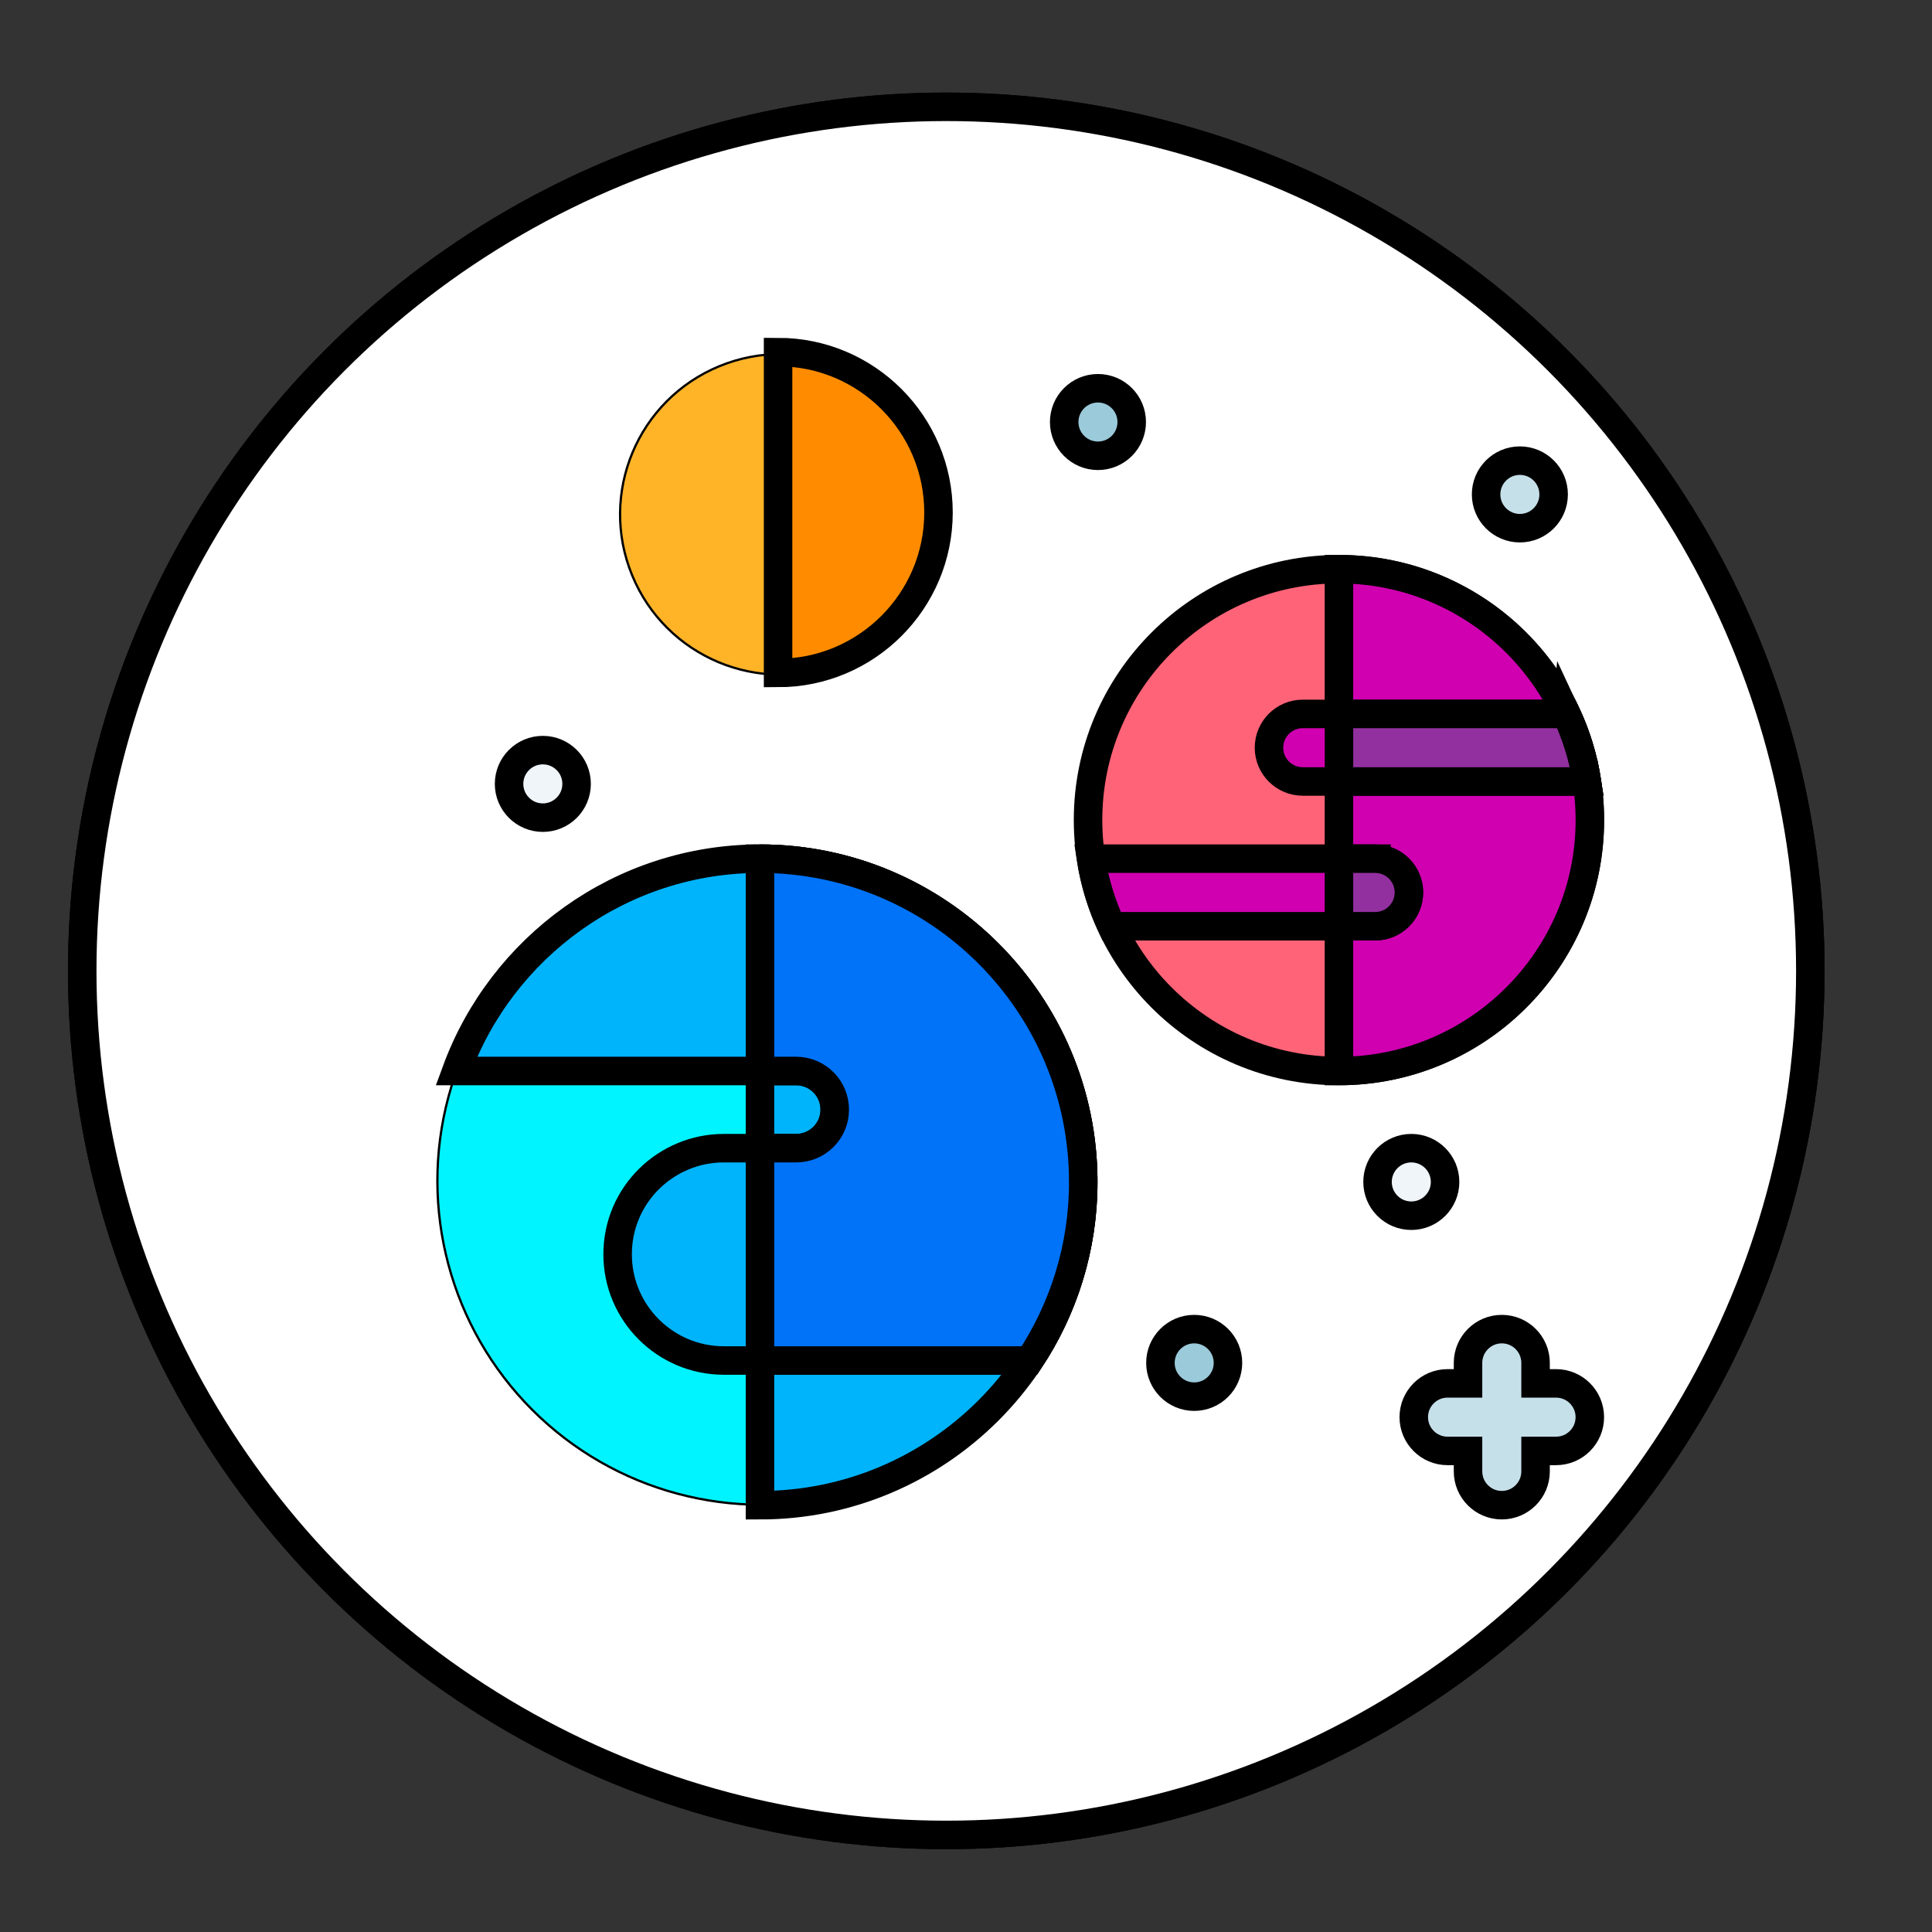 <svg width="67.79" height="67.79" xmlns="http://www.w3.org/2000/svg" version="1.1">

 <rect width="100%" height="100%" fill="#333333" stroke="none"/>

 <g>
  <title>Layer 1</title>
  <ellipse stroke="null" ry="30.318" rx="30.318" id="svg_5" cy="34.066" cx="33.203" fill="#000000"/>
  <ellipse stroke="null" ry="30.318" rx="30.318" id="svg_12" cy="34.066" cx="33.203" fill="#ffffff"/>
  <g stroke="null">
   <g stroke="null">
    <g stroke="null" fill-rule="evenodd" clip-rule="evenodd">
     <circle stroke="null" r="1.185" fill="#9bcada" cy="14.808" cx="38.525"/>
     <circle stroke="null" r="1.185" fill="#c6e0ea" cy="17.348" cx="53.329"/>
     <circle stroke="null" r="1.185" fill="#f0f5fa" cy="41.472" cx="49.52"/>
     <circle stroke="null" r="1.185" fill="#9bcada" cy="47.821" cx="41.902"/>
     <circle stroke="null" r="1.185" fill="#f0f5fa" cy="27.505" cx="19.047"/>
    </g>
    <path stroke="null" fill="#c6e0ea" d="m54.599,48.54l-0.719,0l0,-0.719c0,-0.655 -0.531,-1.185 -1.185,-1.185s-1.185,0.531 -1.185,1.185l0,0.719l-0.719,0c-0.655,0 -1.185,0.531 -1.185,1.185s0.531,1.185 1.185,1.185l0.719,0l0,0.719c0,0.655 0.531,1.185 1.185,1.185s1.185,-0.531 1.185,-1.185l0,-0.719l0.719,0c0.655,0 1.185,-0.531 1.185,-1.185s-0.531,-1.185 -1.185,-1.185z"/>
    <ellipse stroke="null" transform="matrix(0.056 -0.056 0.056 0.056 3.333 58.787)" ry="143.533" rx="143.534" fill="#00f4ff" cy="53.798" cx="363.727"/>
    <circle stroke="null" r="8.804" fill="#ff6378" cy="28.775" cx="46.981"/>
    <ellipse stroke="null" transform="matrix(0.073 -0.03 0.03 0.073 19.359 47.249)" ry="71.233" rx="71.233" fill="#ffb428" cy="-303.583" cx="234.642"/>
    <path stroke="null" fill="#00b4fc" d="m26.666,30.129l0,22.686c6.255,0 11.343,-5.088 11.343,-11.343s-5.088,-11.343 -11.343,-11.343z"/>
    <path stroke="null" fill="#00b4fc" d="m38.009,41.472c0,-6.255 -5.088,-11.343 -11.343,-11.343c-4.887,0 -9.063,3.107 -10.655,7.45l11.924,0c0.747,0 1.354,0.607 1.354,1.354c0,0.759 -0.614,1.354 -1.354,1.354l-2.539,0c-2.014,0 -3.725,1.624 -3.725,3.725c0,2.054 1.671,3.725 3.725,3.725l10.721,0c1.194,-1.796 1.892,-3.95 1.892,-6.264z"/>
    <path stroke="null" fill="#0073f9" d="m38.009,41.472c0,-6.255 -5.088,-11.343 -11.343,-11.343l0,7.45l1.27,0c0.747,0 1.354,0.607 1.354,1.354c0,0.759 -0.614,1.354 -1.354,1.354l-1.27,0l0,7.45l9.452,0c1.194,-1.796 1.892,-3.95 1.892,-6.264z"/>
    <path stroke="null" fill="#d000b1" d="m46.981,37.579l0,-17.607c4.854,0 8.804,3.949 8.804,8.804s-3.949,8.804 -8.804,8.804z"/>
    <path stroke="null" fill="#d000b1" d="m48.251,30.129l-9.969,0c0.129,0.835 0.377,1.63 0.724,2.371l9.245,0c0.655,0 1.185,-0.531 1.185,-1.185s-0.531,-1.185 -1.185,-1.185z"/>
    <path stroke="null" fill="#d000b1" d="m54.956,25.05l-9.245,0c-0.655,0 -1.185,0.531 -1.185,1.185s0.531,1.185 1.185,1.185l9.969,0c-0.129,-0.835 -0.377,-1.631 -0.724,-2.371z"/>
    <path stroke="null" fill="#9330a0" d="m49.436,31.314c0,-0.655 -0.531,-1.185 -1.185,-1.185l-1.27,0l0,2.371l1.27,0c0.655,0 1.185,-0.531 1.185,-1.185z"/>
    <path stroke="null" fill="#9330a0" d="m55.631,27.137c-0.003,-0.018 -0.007,-0.035 -0.01,-0.053c-0.038,-0.192 -0.081,-0.382 -0.131,-0.57c-0.003,-0.011 -0.006,-0.023 -0.009,-0.034c-0.025,-0.093 -0.052,-0.186 -0.08,-0.278c-0,-0.001 -0,-0.001 -0,-0.002c-0.061,-0.198 -0.128,-0.392 -0.202,-0.584c-0,-0 -0,-0.001 -0,-0.001c-0.074,-0.192 -0.154,-0.38 -0.241,-0.565l-7.976,0l0,2.371l8.699,0c-0.015,-0.095 -0.032,-0.19 -0.049,-0.284z"/>
    <path stroke="null" fill="#ff8c00" d="m32.93,17.983c0,-3.104 -2.525,-5.629 -5.629,-5.629l0,11.259c3.104,0 5.629,-2.525 5.629,-5.629z"/>
   </g>
  </g>
 </g>
</svg>